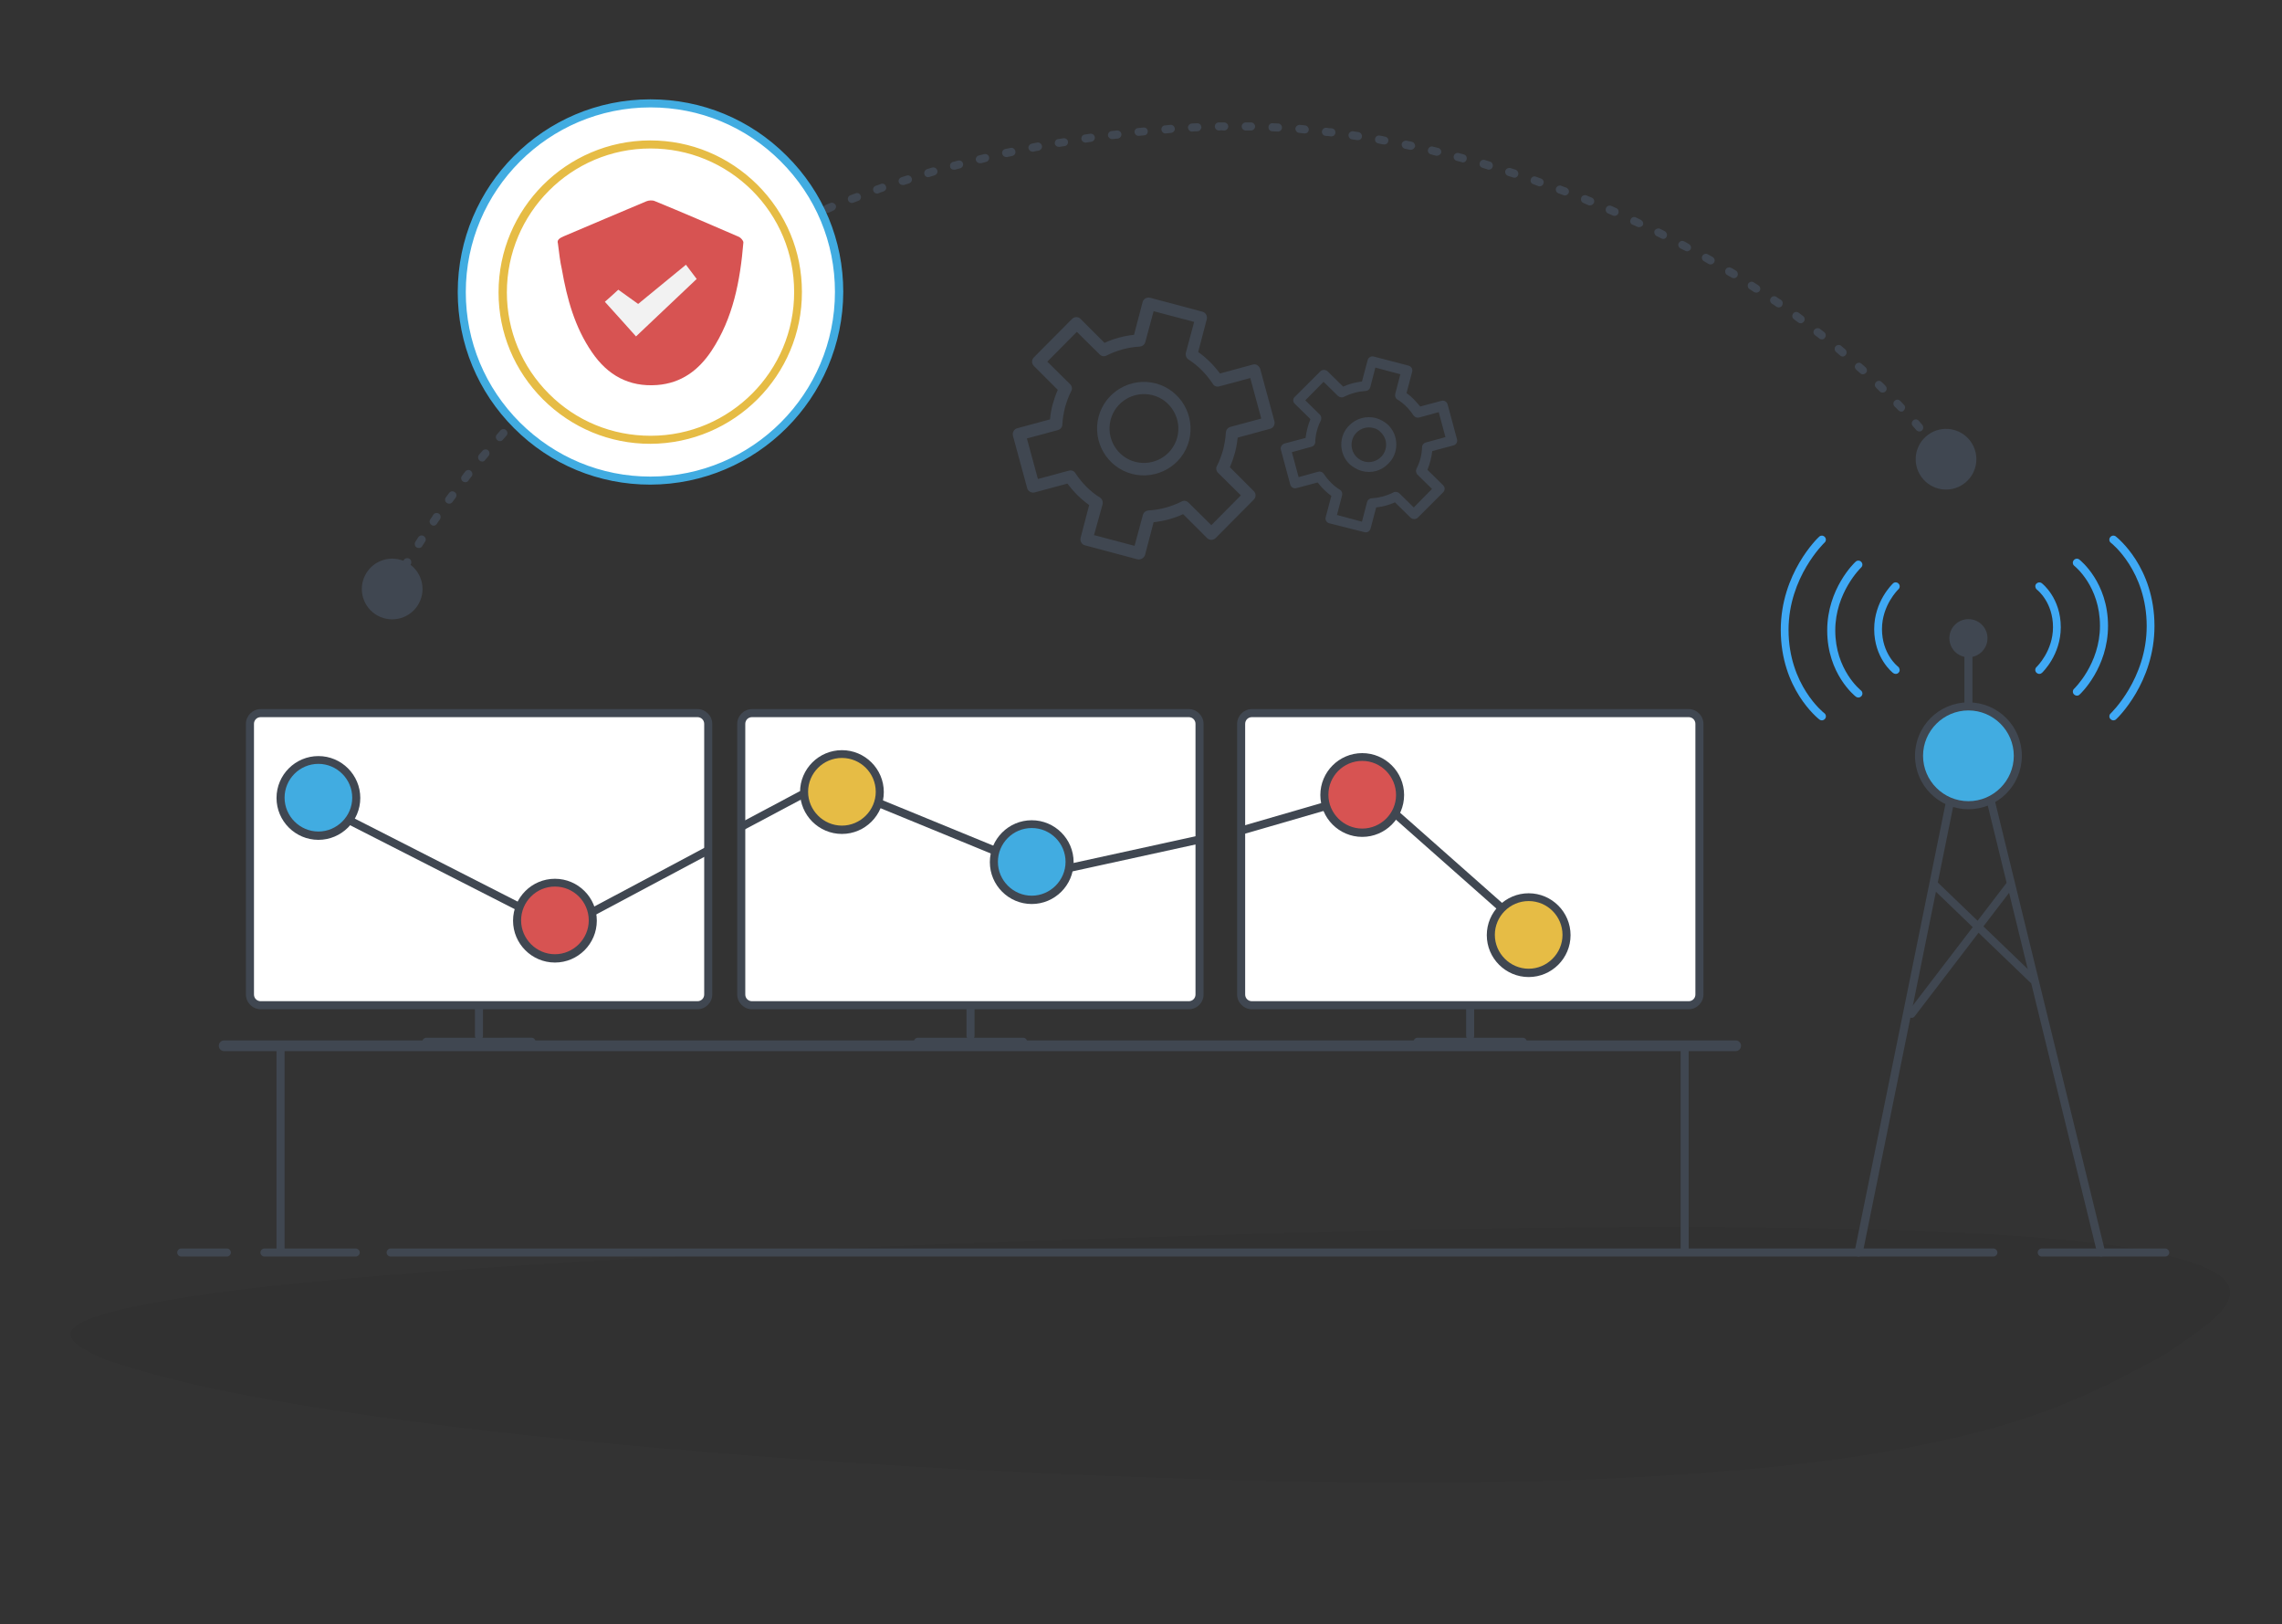 <?xml version="1.0" encoding="utf-8"?>
<!-- Generator: Adobe Illustrator 21.1.0, SVG Export Plug-In . SVG Version: 6.00 Build 0)  -->
<svg version="1.1" id="Layer_1" xmlns="http://www.w3.org/2000/svg" xmlns:xlink="http://www.w3.org/1999/xlink" x="0px" y="0px"
	 width="850px" height="605px" viewBox="0 0 850 605" enable-background="new 0 0 850 605" xml:space="preserve">
<rect x="0" y="0" width="850" height="605" fill="#333333" stroke="none"/>
<g>
	<g>
		<g opacity="5.000000e-02">
			<path d="M806,504.7c-25.8,13.7-48.9,27.4-111.8,37.3c-30,4.8-72.6,8.2-117.5,9.5c-45.4,1.4-93.2,0.7-144.3-1.1
				c-51-1.7-101.8-4.4-150.5-8.1c-48.3-3.7-94.5-8.3-127.6-12.8C85.1,520.3,59,512.9,39,506.3c-14.4-6.7-28.5-13.8,29.7-23
				c55.5-9.2,201.9-18,369.8-22.8c167.3-5.7,312.7-4.8,362,5.7C852.4,476.4,825.6,491.1,806,504.7z"/>
		</g>
		<g>
			<path fill="#404751" d="M742.5,468h-597c-0.8,0-1.5-0.7-1.5-1.5s0.7-1.5,1.5-1.5h597c0.8,0,1.5,0.7,1.5,1.5S743.3,468,742.5,468z
				"/>
		</g>
		<g>
			<path fill="#404751" d="M132.5,468h-34c-0.8,0-1.5-0.7-1.5-1.5s0.7-1.5,1.5-1.5h34c0.8,0,1.5,0.7,1.5,1.5S133.3,468,132.5,468z"
				/>
		</g>
		<g>
			<path fill="#404751" d="M84.5,468h-17c-0.8,0-1.5-0.7-1.5-1.5s0.7-1.5,1.5-1.5h17c0.8,0,1.5,0.7,1.5,1.5S85.3,468,84.5,468z"/>
		</g>
		<g>
			<path fill="#404751" d="M806.5,468h-46c-0.8,0-1.5-0.7-1.5-1.5s0.7-1.5,1.5-1.5h46c0.8,0,1.5,0.7,1.5,1.5S807.3,468,806.5,468z"
				/>
		</g>
	</g>
	<g>
		<path fill="#404751" d="M104.5,467c-0.8,0-1.5-0.7-1.5-1.5v-76c0-0.8,0.7-1.5,1.5-1.5s1.5,0.7,1.5,1.5v76
			C106,466.3,105.3,467,104.5,467z"/>
	</g>
	<g>
		<path fill="#404751" d="M646.5,391.5h-563c-1.1,0-2-0.9-2-2s0.9-2,2-2h563c1.1,0,2,0.9,2,2S647.6,391.5,646.5,391.5z"/>
	</g>
	<g>
		<path fill="#404751" d="M627.5,467c-0.8,0-1.5-0.7-1.5-1.5v-76c0-0.8,0.7-1.5,1.5-1.5s1.5,0.7,1.5,1.5v76
			C629,466.3,628.3,467,627.5,467z"/>
	</g>
	<g>
		<g>
			<path fill="#404751" d="M145.7,221.3c-0.2,0-0.5-0.1-0.7-0.2c-0.7-0.4-1-1.3-0.6-2c0.3-0.6,0.7-1.2,1-1.8c0.4-0.7,1.3-1,2-0.6
				c0.7,0.4,1,1.3,0.6,2c-0.3,0.6-0.6,1.2-1,1.7C146.8,221,146.3,221.3,145.7,221.3z M150.7,212.6c-0.3,0-0.5-0.1-0.8-0.2
				c-0.7-0.4-0.9-1.3-0.5-2.1l1-1.7c0.4-0.7,1.3-0.9,2.1-0.5c0.7,0.4,0.9,1.3,0.5,2.1l-1,1.7C151.7,212.4,151.2,212.6,150.7,212.6z
				 M156,204.1c-0.3,0-0.6-0.1-0.8-0.2c-0.7-0.4-0.9-1.4-0.5-2.1c0.4-0.6,0.7-1.1,1.1-1.7c0.5-0.7,1.4-0.9,2.1-0.4
				c0.7,0.5,0.9,1.4,0.4,2.1c-0.4,0.6-0.7,1.1-1.1,1.7C157,203.9,156.5,204.1,156,204.1z M161.5,195.8c-0.3,0-0.6-0.1-0.8-0.3
				c-0.7-0.5-0.9-1.4-0.4-2.1c0.4-0.6,0.8-1.1,1.1-1.7c0.5-0.7,1.4-0.8,2.1-0.4c0.7,0.5,0.8,1.4,0.4,2.1c-0.4,0.5-0.8,1.1-1.1,1.6
				C162.5,195.5,162,195.8,161.5,195.8z M167.3,187.6c-0.3,0-0.6-0.1-0.9-0.3c-0.7-0.5-0.8-1.4-0.3-2.1c0.4-0.5,0.8-1.1,1.2-1.6
				c0.5-0.7,1.4-0.8,2.1-0.3c0.7,0.5,0.8,1.4,0.3,2.1c-0.4,0.5-0.8,1.1-1.2,1.6C168.2,187.4,167.8,187.6,167.3,187.6z M173.3,179.6
				c-0.3,0-0.7-0.1-0.9-0.3c-0.7-0.5-0.8-1.5-0.3-2.1c0.4-0.5,0.8-1.1,1.2-1.6c0.5-0.6,1.5-0.8,2.1-0.2c0.6,0.5,0.8,1.5,0.2,2.1
				c-0.4,0.5-0.8,1-1.2,1.6C174.2,179.4,173.8,179.6,173.3,179.6z M179.6,171.9c-0.3,0-0.7-0.1-1-0.4c-0.6-0.5-0.7-1.5-0.2-2.1
				c0.4-0.5,0.9-1,1.3-1.5c0.5-0.6,1.5-0.7,2.1-0.2c0.6,0.5,0.7,1.5,0.2,2.1c-0.4,0.5-0.9,1-1.3,1.5
				C180.5,171.7,180.1,171.9,179.6,171.9z M721.4,168.4c-0.4,0-0.9-0.2-1.2-0.6c-0.4-0.5-0.8-1-1.3-1.5c-0.5-0.6-0.4-1.6,0.2-2.1
				c0.6-0.5,1.6-0.4,2.1,0.2c0.4,0.5,0.8,1,1.3,1.6c0.5,0.6,0.4,1.6-0.2,2.1C722,168.3,721.7,168.4,721.4,168.4z M186.2,164.3
				c-0.4,0-0.7-0.1-1-0.4c-0.6-0.6-0.7-1.5-0.1-2.1c0.4-0.5,0.9-1,1.3-1.5c0.6-0.6,1.5-0.7,2.1-0.1c0.6,0.6,0.7,1.5,0.1,2.1
				c-0.4,0.5-0.9,1-1.3,1.5C187,164.2,186.6,164.3,186.2,164.3z M714.9,160.7c-0.4,0-0.8-0.2-1.1-0.5c-0.4-0.5-0.9-1-1.3-1.5
				c-0.6-0.6-0.5-1.6,0.1-2.1c0.6-0.6,1.6-0.5,2.1,0.1c0.4,0.5,0.9,1,1.3,1.5c0.5,0.6,0.5,1.6-0.1,2.1
				C715.7,160.6,715.3,160.7,714.9,160.7z M193,157c-0.4,0-0.7-0.1-1-0.4c-0.6-0.6-0.6-1.5,0-2.1c0.5-0.5,0.9-1,1.4-1.4
				c0.6-0.6,1.5-0.6,2.1,0c0.6,0.6,0.6,1.5,0,2.1c-0.5,0.5-0.9,1-1.4,1.4C193.8,156.8,193.4,157,193,157z M708.2,153.3
				c-0.4,0-0.8-0.2-1.1-0.5c-0.5-0.5-0.9-1-1.4-1.4c-0.6-0.6-0.6-1.5,0-2.1c0.6-0.6,1.5-0.6,2.1,0c0.5,0.5,0.9,1,1.4,1.5
				c0.6,0.6,0.5,1.5-0.1,2.1C708.9,153.2,708.6,153.3,708.2,153.3z M200,149.9c-0.4,0-0.8-0.1-1.1-0.4c-0.6-0.6-0.6-1.5,0-2.1
				c0.5-0.5,1-0.9,1.4-1.4c0.6-0.6,1.5-0.6,2.1,0c0.6,0.6,0.6,1.5,0,2.1c-0.5,0.5-0.9,0.9-1.4,1.4
				C200.7,149.7,200.4,149.9,200,149.9z M701.2,146.2c-0.4,0-0.8-0.1-1-0.4c-0.5-0.5-0.9-0.9-1.4-1.4c-0.6-0.6-0.6-1.5,0-2.1
				c0.6-0.6,1.5-0.6,2.1,0c0.5,0.5,1,0.9,1.4,1.4c0.6,0.6,0.6,1.5,0,2.1C702,146.1,701.6,146.2,701.2,146.2z M207.2,143
				c-0.4,0-0.8-0.2-1.1-0.5c-0.6-0.6-0.5-1.6,0.1-2.1c0.5-0.5,1-0.9,1.5-1.4c0.6-0.6,1.6-0.5,2.1,0.1c0.6,0.6,0.5,1.6-0.1,2.1
				c-0.5,0.4-1,0.9-1.5,1.3C207.9,142.9,207.6,143,207.2,143z M693.9,139.4c-0.4,0-0.7-0.1-1-0.4c-0.5-0.4-1-0.9-1.5-1.3
				c-0.6-0.6-0.7-1.5-0.1-2.1c0.6-0.6,1.5-0.7,2.1-0.1c0.5,0.4,1,0.9,1.5,1.3c0.6,0.6,0.7,1.5,0.1,2.1
				C694.7,139.2,694.3,139.4,693.9,139.4z M214.6,136.4c-0.4,0-0.8-0.2-1.1-0.5c-0.5-0.6-0.5-1.6,0.2-2.1c0.5-0.4,1-0.9,1.5-1.3
				c0.6-0.5,1.6-0.5,2.1,0.2c0.5,0.6,0.5,1.6-0.2,2.1c-0.5,0.4-1,0.9-1.5,1.3C215.3,136.2,215,136.4,214.6,136.4z M686.4,132.8
				c-0.3,0-0.7-0.1-1-0.4c-0.5-0.4-1-0.9-1.5-1.3c-0.6-0.5-0.7-1.5-0.2-2.1c0.5-0.6,1.5-0.7,2.1-0.2c0.5,0.4,1,0.9,1.5,1.3
				c0.6,0.5,0.7,1.5,0.2,2.1C687.2,132.6,686.8,132.8,686.4,132.8z M222.3,130c-0.4,0-0.9-0.2-1.2-0.6c-0.5-0.6-0.4-1.6,0.2-2.1
				c0.5-0.4,1-0.8,1.6-1.3c0.6-0.5,1.6-0.4,2.1,0.2c0.5,0.6,0.4,1.6-0.2,2.1c-0.5,0.4-1,0.8-1.5,1.2
				C222.9,129.8,222.6,130,222.3,130z M678.6,126.4c-0.3,0-0.7-0.1-0.9-0.3c-0.5-0.4-1-0.8-1.6-1.2c-0.7-0.5-0.8-1.5-0.3-2.1
				s1.5-0.8,2.1-0.3c0.5,0.4,1.1,0.8,1.6,1.2c0.6,0.5,0.8,1.5,0.2,2.1C679.5,126.3,679.1,126.4,678.6,126.4z M230.1,123.8
				c-0.5,0-0.9-0.2-1.2-0.6c-0.5-0.7-0.4-1.6,0.3-2.1c0.5-0.4,1.1-0.8,1.6-1.2c0.7-0.5,1.6-0.4,2.1,0.3c0.5,0.7,0.4,1.6-0.3,2.1
				c-0.5,0.4-1.1,0.8-1.6,1.2C230.7,123.7,230.4,123.8,230.1,123.8z M670.7,120.4c-0.3,0-0.6-0.1-0.9-0.3c-0.5-0.4-1.1-0.8-1.6-1.2
				c-0.7-0.5-0.8-1.4-0.3-2.1c0.5-0.7,1.4-0.8,2.1-0.3c0.5,0.4,1.1,0.8,1.6,1.2c0.7,0.5,0.8,1.4,0.3,2.1
				C671.6,120.2,671.1,120.4,670.7,120.4z M238.1,117.8c-0.5,0-0.9-0.2-1.2-0.6c-0.5-0.7-0.3-1.6,0.3-2.1c0.5-0.4,1.1-0.8,1.6-1.2
				c0.7-0.5,1.6-0.3,2.1,0.4c0.5,0.7,0.3,1.6-0.4,2.1c-0.5,0.4-1.1,0.8-1.6,1.2C238.7,117.8,238.4,117.8,238.1,117.8z M662.5,114.5
				c-0.3,0-0.6-0.1-0.9-0.3c-0.5-0.4-1.1-0.8-1.6-1.1c-0.7-0.5-0.9-1.4-0.4-2.1c0.5-0.7,1.4-0.9,2.1-0.4c0.6,0.4,1.1,0.8,1.7,1.1
				c0.7,0.5,0.8,1.4,0.4,2.1C663.5,114.3,663,114.5,662.5,114.5z M246.4,112.1c-0.5,0-1-0.2-1.2-0.7c-0.5-0.7-0.3-1.6,0.4-2.1
				c0.6-0.4,1.1-0.7,1.7-1.1c0.7-0.5,1.6-0.3,2.1,0.4c0.5,0.7,0.3,1.6-0.4,2.1c-0.6,0.4-1.1,0.7-1.7,1.1
				C246.9,112.1,246.6,112.1,246.4,112.1z M654.2,109c-0.3,0-0.6-0.1-0.8-0.2c-0.6-0.4-1.1-0.7-1.7-1.1c-0.7-0.4-0.9-1.4-0.5-2.1
				c0.5-0.7,1.4-0.9,2.1-0.4c0.6,0.4,1.1,0.7,1.7,1.1c0.7,0.5,0.9,1.4,0.4,2.1C655.2,108.7,654.7,109,654.2,109z M254.7,106.7
				c-0.5,0-1-0.2-1.3-0.7c-0.4-0.7-0.2-1.6,0.5-2.1c0.6-0.4,1.1-0.7,1.7-1.1c0.7-0.4,1.6-0.2,2.1,0.5c0.4,0.7,0.2,1.6-0.5,2.1
				c-0.6,0.4-1.1,0.7-1.7,1.1C255.3,106.6,255,106.7,254.7,106.7z M645.8,103.6c-0.3,0-0.5-0.1-0.8-0.2c-0.6-0.3-1.1-0.7-1.7-1
				c-0.7-0.4-0.9-1.4-0.5-2.1c0.4-0.7,1.4-0.9,2.1-0.5c0.6,0.3,1.2,0.7,1.7,1c0.7,0.4,0.9,1.4,0.5,2.1
				C646.8,103.4,646.3,103.6,645.8,103.6z M263.3,101.5c-0.5,0-1-0.3-1.3-0.7c-0.4-0.7-0.2-1.6,0.5-2.1c0.6-0.3,1.2-0.7,1.7-1
				c0.7-0.4,1.6-0.2,2.1,0.5c0.4,0.7,0.2,1.6-0.5,2.1c-0.6,0.3-1.1,0.7-1.7,1C263.8,101.4,263.5,101.5,263.3,101.5z M637.1,98.5
				c-0.3,0-0.5-0.1-0.7-0.2l-1.7-1c-0.7-0.4-1-1.3-0.6-2c0.4-0.7,1.3-1,2-0.6l1.8,1c0.7,0.4,1,1.3,0.6,2
				C638.2,98.2,637.7,98.5,637.1,98.5z M272,96.5c-0.5,0-1-0.3-1.3-0.8c-0.4-0.7-0.1-1.6,0.6-2c0.6-0.3,1.2-0.6,1.8-1
				c0.7-0.4,1.6-0.1,2,0.6c0.4,0.7,0.1,1.6-0.6,2c-0.6,0.3-1.2,0.6-1.7,1C272.5,96.5,272.2,96.5,272,96.5z M628.4,93.6
				c-0.2,0-0.5-0.1-0.7-0.2c-0.6-0.3-1.2-0.6-1.8-0.9c-0.7-0.4-1-1.3-0.6-2c0.4-0.7,1.3-1,2-0.6c0.6,0.3,1.2,0.6,1.8,1
				c0.7,0.4,1,1.3,0.6,2C629.4,93.3,628.9,93.6,628.4,93.6z M280.8,91.9c-0.5,0-1.1-0.3-1.3-0.8c-0.4-0.7-0.1-1.6,0.6-2
				c0.6-0.3,1.2-0.6,1.8-0.9c0.7-0.4,1.6-0.1,2,0.7c0.4,0.7,0.1,1.6-0.7,2c-0.6,0.3-1.2,0.6-1.8,0.9C281.3,91.8,281,91.9,280.8,91.9
				z M619.5,89c-0.2,0-0.5-0.1-0.7-0.2l-1.8-0.9c-0.7-0.4-1-1.3-0.7-2c0.4-0.7,1.3-1,2-0.7l1.8,0.9c0.7,0.4,1,1.3,0.7,2
				C620.6,88.7,620,89,619.5,89z M289.8,87.4c-0.6,0-1.1-0.3-1.4-0.9c-0.4-0.7,0-1.6,0.7-2c0.6-0.3,1.2-0.6,1.8-0.9
				c0.7-0.4,1.6,0,2,0.7c0.4,0.7,0,1.6-0.7,2c-0.6,0.3-1.2,0.6-1.8,0.9C290.2,87.4,290,87.4,289.8,87.4z M610.5,84.6
				c-0.2,0-0.4,0-0.6-0.1c-0.6-0.3-1.2-0.6-1.8-0.8c-0.8-0.3-1.1-1.2-0.7-2c0.3-0.8,1.2-1.1,2-0.7c0.6,0.3,1.2,0.6,1.8,0.9
				c0.7,0.4,1.1,1.2,0.7,2C611.6,84.3,611.1,84.6,610.5,84.6z M298.8,83.2c-0.6,0-1.1-0.3-1.4-0.9c-0.3-0.8,0-1.6,0.8-2
				c0.6-0.3,1.2-0.5,1.8-0.8c0.8-0.3,1.6,0,2,0.8c0.3,0.8,0,1.6-0.8,2c-0.6,0.3-1.2,0.5-1.8,0.8C299.2,83.2,299,83.2,298.8,83.2z
				 M601.4,80.4c-0.2,0-0.4,0-0.6-0.1c-0.6-0.3-1.2-0.5-1.8-0.8c-0.8-0.3-1.1-1.2-0.8-2c0.3-0.8,1.2-1.1,2-0.8
				c0.6,0.3,1.2,0.5,1.8,0.8c0.8,0.3,1.1,1.2,0.8,2C602.5,80.1,602,80.4,601.4,80.4z M308,79.3c-0.6,0-1.1-0.3-1.4-0.9
				c-0.3-0.8,0-1.6,0.8-2c0.6-0.3,1.2-0.5,1.9-0.8c0.8-0.3,1.6,0.1,2,0.8c0.3,0.8-0.1,1.6-0.8,2c-0.6,0.3-1.2,0.5-1.8,0.8
				C308.4,79.2,308.2,79.3,308,79.3z M592.2,76.5c-0.2,0-0.4,0-0.6-0.1c-0.6-0.3-1.2-0.5-1.8-0.8c-0.8-0.3-1.1-1.2-0.8-2
				c0.3-0.8,1.2-1.1,2-0.8c0.6,0.3,1.2,0.5,1.9,0.8c0.8,0.3,1.1,1.2,0.8,2C593.3,76.2,592.8,76.5,592.2,76.5z M317.3,75.6
				c-0.6,0-1.2-0.4-1.4-1c-0.3-0.8,0.1-1.6,0.9-1.9l1.9-0.7c0.8-0.3,1.6,0.1,1.9,0.9c0.3,0.8-0.1,1.6-0.9,1.9l-1.9,0.7
				C317.7,75.5,317.5,75.6,317.3,75.6z M582.9,72.8c-0.2,0-0.4,0-0.5-0.1l-1.9-0.7c-0.8-0.3-1.2-1.2-0.9-1.9
				c0.3-0.8,1.2-1.2,1.9-0.9l1.9,0.7c0.8,0.3,1.2,1.2,0.9,1.9C584.1,72.4,583.5,72.8,582.9,72.8z M326.7,72.1c-0.6,0-1.2-0.4-1.4-1
				c-0.3-0.8,0.1-1.6,0.9-1.9c0.6-0.2,1.3-0.4,1.9-0.7c0.8-0.3,1.6,0.1,1.9,0.9c0.3,0.8-0.1,1.6-0.9,1.9c-0.6,0.2-1.3,0.4-1.9,0.7
				C327,72.1,326.9,72.1,326.7,72.1z M573.5,69.4c-0.2,0-0.3,0-0.5-0.1l-1.9-0.7c-0.8-0.3-1.2-1.1-0.9-1.9c0.3-0.8,1.1-1.2,1.9-0.9
				l1.9,0.7c0.8,0.3,1.2,1.1,0.9,1.9C574.7,69,574.1,69.4,573.5,69.4z M336.2,68.9c-0.6,0-1.2-0.4-1.4-1c-0.3-0.8,0.2-1.6,1-1.9
				l1.9-0.6c0.8-0.3,1.6,0.2,1.9,1c0.3,0.8-0.2,1.6-1,1.9l-1.9,0.6C336.5,68.9,336.3,68.9,336.2,68.9z M564.1,66.2
				c-0.2,0-0.3,0-0.5-0.1l-1.9-0.6c-0.8-0.3-1.2-1.1-1-1.9c0.3-0.8,1.1-1.2,1.9-1l1.9,0.6c0.8,0.3,1.2,1.1,1,1.9
				C565.3,65.8,564.7,66.2,564.1,66.2z M345.7,66c-0.6,0-1.2-0.4-1.4-1.1c-0.2-0.8,0.2-1.6,1-1.9c0.6-0.2,1.3-0.4,1.9-0.6
				c0.8-0.2,1.6,0.2,1.9,1s-0.2,1.6-1,1.9c-0.6,0.2-1.3,0.4-1.9,0.6C346,65.9,345.9,66,345.7,66z M355.3,63.2
				c-0.7,0-1.3-0.4-1.4-1.1c-0.2-0.8,0.3-1.6,1.1-1.8l1.9-0.5c0.8-0.2,1.6,0.3,1.8,1.1c0.2,0.8-0.3,1.6-1.1,1.8l-1.9,0.5
				C355.6,63.2,355.5,63.2,355.3,63.2z M554.5,63.2c-0.1,0-0.3,0-0.4-0.1c-0.6-0.2-1.3-0.4-1.9-0.6c-0.8-0.2-1.3-1.1-1-1.9
				c0.2-0.8,1.1-1.3,1.9-1c0.6,0.2,1.3,0.4,1.9,0.6c0.8,0.2,1.2,1.1,1,1.9C555.8,62.8,555.2,63.2,554.5,63.2z M365,60.8
				c-0.7,0-1.3-0.5-1.5-1.1c-0.2-0.8,0.3-1.6,1.1-1.8l2-0.5c0.8-0.2,1.6,0.3,1.8,1.1c0.2,0.8-0.3,1.6-1.1,1.8l-1.9,0.5
				C365.3,60.7,365.1,60.8,365,60.8z M544.9,60.5c-0.1,0-0.3,0-0.4-0.1c-0.6-0.2-1.3-0.3-1.9-0.5c-0.8-0.2-1.3-1-1.1-1.8
				c0.2-0.8,1-1.3,1.8-1.1c0.6,0.2,1.3,0.3,1.9,0.5c0.8,0.2,1.3,1,1.1,1.8C546.2,60,545.6,60.5,544.9,60.5z M374.8,58.5
				c-0.7,0-1.3-0.5-1.5-1.2c-0.2-0.8,0.3-1.6,1.1-1.8c0.7-0.1,1.3-0.3,2-0.4c0.8-0.2,1.6,0.3,1.8,1.2c0.2,0.8-0.3,1.6-1.2,1.8
				c-0.7,0.1-1.3,0.3-1.9,0.4C375,58.5,374.9,58.5,374.8,58.5z M535.3,58c-0.1,0-0.2,0-0.4,0l-1.9-0.5c-0.8-0.2-1.3-1-1.1-1.8
				c0.2-0.8,1-1.3,1.8-1.1c0.7,0.2,1.3,0.3,2,0.5c0.8,0.2,1.3,1,1.1,1.8C536.6,57.5,535.9,58,535.3,58z M384.6,56.5
				c-0.7,0-1.3-0.5-1.5-1.2c-0.2-0.8,0.4-1.6,1.2-1.8c0.7-0.1,1.3-0.3,2-0.4c0.8-0.2,1.6,0.4,1.8,1.2c0.2,0.8-0.4,1.6-1.2,1.8
				c-0.7,0.1-1.3,0.2-2,0.4C384.7,56.5,384.6,56.5,384.6,56.5z M525.5,55.8c-0.1,0-0.2,0-0.3,0c-0.6-0.1-1.3-0.3-1.9-0.4
				c-0.8-0.2-1.3-1-1.2-1.8c0.2-0.8,1-1.3,1.8-1.2c0.7,0.1,1.3,0.3,2,0.4c0.8,0.2,1.3,1,1.2,1.8C526.8,55.3,526.2,55.8,525.5,55.8z
				 M394.4,54.7c-0.7,0-1.4-0.5-1.5-1.2c-0.1-0.8,0.4-1.6,1.2-1.7c0.7-0.1,1.3-0.2,2-0.3c0.8-0.1,1.6,0.4,1.7,1.2
				c0.1,0.8-0.4,1.6-1.2,1.7c-0.7,0.1-1.3,0.2-2,0.3C394.6,54.7,394.5,54.7,394.4,54.7z M515.7,53.8c-0.1,0-0.2,0-0.3,0
				c-0.7-0.1-1.3-0.2-2-0.4c-0.8-0.1-1.4-0.9-1.2-1.7c0.1-0.8,0.9-1.4,1.7-1.2c0.7,0.1,1.3,0.2,2,0.4c0.8,0.1,1.4,0.9,1.2,1.7
				C517,53.3,516.4,53.8,515.7,53.8z M404.3,53.1c-0.7,0-1.4-0.5-1.5-1.3c-0.1-0.8,0.4-1.6,1.3-1.7l2-0.3c0.8-0.1,1.6,0.5,1.7,1.3
				c0.1,0.8-0.5,1.6-1.3,1.7l-2,0.3C404.4,53.1,404.3,53.1,404.3,53.1z M505.8,52.2c-0.1,0-0.2,0-0.2,0c-0.7-0.1-1.3-0.2-2-0.3
				c-0.8-0.1-1.4-0.9-1.3-1.7c0.1-0.8,0.9-1.4,1.7-1.3c0.7,0.1,1.3,0.2,2,0.3c0.8,0.1,1.4,0.9,1.3,1.7
				C507.2,51.7,506.6,52.2,505.8,52.2z M414.2,51.8c-0.7,0-1.4-0.6-1.5-1.3c-0.1-0.8,0.5-1.6,1.3-1.7l2-0.2c0.8-0.1,1.6,0.5,1.7,1.3
				c0.1,0.8-0.5,1.6-1.3,1.7l-2,0.2C414.3,51.8,414.2,51.8,414.2,51.8z M495.9,50.8c-0.1,0-0.1,0-0.2,0c-0.7-0.1-1.3-0.2-2-0.2
				c-0.8-0.1-1.4-0.8-1.3-1.7c0.1-0.8,0.9-1.4,1.7-1.3c0.7,0.1,1.3,0.2,2,0.2c0.8,0.1,1.4,0.8,1.3,1.7
				C497.3,50.3,496.7,50.8,495.9,50.8z M424.1,50.6c-0.8,0-1.4-0.6-1.5-1.3c-0.1-0.8,0.5-1.6,1.3-1.6l2-0.2c0.8-0.1,1.6,0.5,1.6,1.3
				c0.1,0.8-0.5,1.6-1.3,1.6l-2,0.2C424.2,50.6,424.2,50.6,424.1,50.6z M486,49.7c0,0-0.1,0-0.1,0c-0.7-0.1-1.3-0.1-2-0.2
				c-0.8-0.1-1.4-0.8-1.4-1.6c0.1-0.8,0.8-1.4,1.6-1.4c0.7,0.1,1.3,0.1,2,0.2c0.8,0.1,1.4,0.8,1.4,1.6
				C487.4,49.2,486.8,49.7,486,49.7z M434.1,49.7c-0.8,0-1.4-0.6-1.5-1.4c-0.1-0.8,0.5-1.6,1.4-1.6l2-0.2c0.8-0.1,1.5,0.6,1.6,1.4
				c0.1,0.8-0.6,1.5-1.4,1.6l-2,0.2C434.1,49.7,434.1,49.7,434.1,49.7z M476,49C476,49,476,49,476,49c-0.8,0-1.4-0.1-2.1-0.1
				c-0.8,0-1.5-0.7-1.4-1.6c0-0.8,0.7-1.5,1.6-1.4c0.7,0,1.3,0.1,2,0.1c0.8,0,1.5,0.8,1.4,1.6C477.5,48.4,476.8,49,476,49z M444,49
				c-0.8,0-1.4-0.6-1.5-1.4c-0.1-0.8,0.6-1.5,1.4-1.6c0.7,0,1.3-0.1,2-0.1c0.9,0,1.5,0.6,1.6,1.4c0,0.8-0.6,1.5-1.4,1.6
				C445.4,48.9,444.8,48.9,444,49C444.1,49,444.1,49,444,49z M466,48.6C466,48.6,466,48.6,466,48.6c-0.7,0-1.4,0-2,0
				c-0.8,0-1.5-0.7-1.5-1.5c0-0.8,0.7-1.5,1.5-1.5c0,0,0,0,0,0c0.7,0,1.3,0,2,0c0.8,0,1.5,0.7,1.5,1.5
				C467.5,47.9,466.8,48.6,466,48.6z M454,48.6c-0.8,0-1.5-0.7-1.5-1.5c0-0.8,0.6-1.5,1.5-1.5c0.7,0,1.3,0,2,0c0,0,0,0,0,0
				c0.8,0,1.5,0.7,1.5,1.5c0,0.8-0.7,1.5-1.5,1.5C455.4,48.5,454.7,48.5,454,48.6C454,48.6,454,48.6,454,48.6z"/>
		</g>
		<g>
			<g>
				
					<ellipse transform="matrix(0.47 -0.883 0.883 0.47 -116.183 245.218)" fill="#404751" cx="146" cy="219.3" rx="11.3" ry="11.3"/>
			</g>
		</g>
		<g>
			<g>
				
					<ellipse transform="matrix(0.809 -0.588 0.588 0.809 37.631 458.614)" fill="#404751" cx="724.9" cy="171.4" rx="11.3" ry="11.3"/>
			</g>
		</g>
	</g>
	<g>
		<g>
			
				<ellipse transform="matrix(1 -1.264730e-03 1.264730e-03 1 -0.137 0.306)" fill="#FFFFFF" cx="242.3" cy="108.8" rx="70.3" ry="70.3"/>
			<path fill="#41ACE1" d="M242.2,180.5c-19.1,0-37.1-7.4-50.7-21C178,146,170.5,128,170.5,108.8c0-39.6,32.1-71.8,71.7-71.8
				c0,0,0.1,0,0.1,0c19.1,0,37.1,7.4,50.7,21c13.6,13.5,21.1,31.5,21.1,50.7C314,148.2,281.9,180.4,242.2,180.5
				C242.3,180.5,242.3,180.5,242.2,180.5z M242.3,40C242.2,40,242.2,40,242.3,40c-38,0-68.8,30.9-68.8,68.8
				c0,18.4,7.2,35.6,20.2,48.6c13,12.9,30.2,20.1,48.5,20.1c0,0,0.1,0,0.1,0c37.9,0,68.7-30.9,68.7-68.8c0-18.4-7.2-35.6-20.2-48.6
				C277.8,47.1,260.6,40,242.3,40z"/>
		</g>
		<g>
			<path fill="#E6BC45" d="M242.2,165.3c-15.1,0-29.2-5.9-39.9-16.5c-10.7-10.7-16.6-24.8-16.6-39.9c0-31.2,25.3-56.5,56.4-56.6
				c0,0,0,0,0.1,0c15.1,0,29.2,5.9,39.9,16.5c10.7,10.7,16.6,24.8,16.6,39.9C298.8,139.8,273.5,165.2,242.2,165.3
				C242.3,165.3,242.3,165.3,242.2,165.3z M242.3,55.3C242.2,55.3,242.2,55.3,242.3,55.3c-29.6,0-53.5,24.1-53.5,53.6
				c0,14.3,5.6,27.7,15.7,37.8c10.1,10.1,23.5,15.6,37.8,15.6c0,0,0,0,0.1,0c29.5,0,53.5-24.1,53.4-53.6c0-14.3-5.6-27.7-15.7-37.8
				C269.9,60.8,256.5,55.3,242.3,55.3z"/>
		</g>
		<path fill="#D75352" d="M207.8,90.6c-0.4-1.1,0.5-1.9,2.2-2.6c10.2-4.3,20.4-8.7,30.7-13c0.9-0.4,2.3-0.5,3.2-0.1
			c10.5,4.3,20.9,8.8,31.3,13.3c0.7,0.3,1.7,1.4,1.7,2.1c-1.2,14.3-3.8,28.2-11.9,40.4c-4.8,7.2-11.2,12-20.2,12.7
			c-10.6,0.8-18.5-3.7-24.3-12.2c-6.4-9.3-9.3-19.9-11.2-30.8C208.6,97.4,208.3,94.4,207.8,90.6z"/>
		<path fill="#F2F2F2" d="M236.9,125.3c-3.5-3.9-7.5-8.4-11.6-12.9c1.7-1.5,3.3-2.9,5-4.5c2.4,1.7,4.9,3.5,7.4,5.3
			c5.9-4.8,11.8-9.7,17.8-14.6c1.4,1.8,2.6,3.4,4,5.3C252,111,244.5,118.1,236.9,125.3z"/>
	</g>
	<g>
		<g>
			<g>
				<path fill="#3FA9F5" d="M706.1,251c-0.3,0-0.6-0.1-0.9-0.3c-0.3-0.2-7.1-5.6-7.1-16.4c0-10.3,6.7-16.7,7-17
					c0.6-0.6,1.6-0.5,2.1,0.1c0.6,0.6,0.5,1.6-0.1,2.1c-0.1,0.1-6.1,5.9-6.1,14.8c0,9.2,5.7,13.8,6,14c0.6,0.5,0.8,1.5,0.3,2.1
					C707,250.8,706.6,251,706.1,251z"/>
			</g>
			<g>
				<path fill="#3FA9F5" d="M692.2,259.8c-0.3,0-0.6-0.1-0.9-0.3c-0.4-0.3-10.7-8.5-10.7-24.7c0-15.5,10.1-25.2,10.6-25.6
					c0.6-0.6,1.6-0.5,2.1,0.1c0.6,0.6,0.5,1.6-0.1,2.1c-0.1,0.1-9.6,9.3-9.6,23.4c0,14.7,9.4,22.2,9.5,22.3c0.7,0.5,0.8,1.5,0.3,2.1
					C693.1,259.6,692.6,259.8,692.2,259.8z"/>
			</g>
			<g>
				<path fill="#3FA9F5" d="M678.6,268.3c-0.3,0-0.6-0.1-0.9-0.3c-0.6-0.5-14.4-11.4-14.4-33.4c0-21,13.7-34.2,14.3-34.7
					c0.6-0.6,1.6-0.5,2.1,0.1c0.6,0.6,0.5,1.6-0.1,2.1c-0.1,0.1-13.4,12.8-13.4,32.5c0,20.5,13.1,30.9,13.3,31
					c0.7,0.5,0.8,1.5,0.3,2.1C679.5,268.1,679,268.3,678.6,268.3z"/>
			</g>
		</g>
		<g>
			<g>
				<path fill="#3FA9F5" d="M759.6,251c-0.4,0-0.8-0.2-1.1-0.5c-0.6-0.6-0.5-1.6,0.1-2.1l0,0c0.1-0.1,6.1-5.9,6.1-14.8
					c0-9.2-5.7-13.8-6-14c-0.6-0.5-0.8-1.5-0.3-2.1c0.5-0.6,1.4-0.8,2.1-0.3c0.3,0.2,7.1,5.6,7.1,16.4c0,10.3-6.7,16.7-7,17
					C760.4,250.8,760,251,759.6,251z"/>
			</g>
			<g>
				<path fill="#3FA9F5" d="M773.6,259.1c-0.4,0-0.8-0.2-1.1-0.5c-0.6-0.6-0.5-1.6,0.1-2.1l0,0c0.1-0.1,9.6-9.3,9.6-23.4
					c0-14.8-9.4-22.2-9.5-22.3c-0.7-0.5-0.8-1.5-0.3-2.1c0.5-0.7,1.5-0.8,2.1-0.3c0.4,0.3,10.7,8.5,10.7,24.7
					c0,15.5-10.1,25.2-10.6,25.6C774.3,259,774,259.1,773.6,259.1z"/>
			</g>
			<g>
				<path fill="#3FA9F5" d="M787.2,268.3c-0.4,0-0.8-0.2-1.1-0.5c-0.6-0.6-0.5-1.6,0.1-2.1c0.1-0.1,13.4-12.8,13.4-32.5
					c0-20.5-13.1-30.9-13.3-31c-0.7-0.5-0.8-1.5-0.3-2.1c0.5-0.7,1.5-0.8,2.1-0.3c0.6,0.5,14.4,11.4,14.4,33.4
					c0,21-13.7,34.2-14.3,34.7C787.9,268.2,787.5,268.3,787.2,268.3z"/>
			</g>
		</g>
		<g>
			<path fill="#404751" d="M782.7,468c-0.7,0-1.3-0.5-1.5-1.1l-47.8-195.5l-39.6,195.4c-0.2,0.8-1,1.3-1.8,1.2
				c-0.8-0.2-1.3-1-1.2-1.8l41-202c0.1-0.7,0.7-1.2,1.4-1.2c0,0,0,0,0,0c0.7,0,1.3,0.5,1.5,1.1l49.4,202c0.2,0.8-0.3,1.6-1.1,1.8
				C782.9,468,782.8,468,782.7,468z"/>
		</g>
		<g>
			<path fill="#404751" d="M733.2,290.1c-0.8,0-1.5-0.7-1.5-1.5v-48c0-0.8,0.7-1.5,1.5-1.5s1.5,0.7,1.5,1.5v48
				C734.7,289.4,734,290.1,733.2,290.1z"/>
		</g>
		<g>
			<circle fill="#404751" cx="733.2" cy="237.7" r="7.1"/>
		</g>
		<g>
			<circle fill="#41ACE1" cx="733.2" cy="281.5" r="18.4"/>
			<path fill="#404751" d="M733.2,301.4c-11,0-19.9-8.9-19.9-19.9c0-11,8.9-19.9,19.9-19.9s19.9,8.9,19.9,19.9
				C753.1,292.5,744.2,301.4,733.2,301.4z M733.2,264.6c-9.3,0-16.9,7.6-16.9,16.9c0,9.3,7.6,16.9,16.9,16.9s16.9-7.6,16.9-16.9
				C750.1,272.2,742.5,264.6,733.2,264.6z"/>
		</g>
		<g>
			<path fill="#404751" d="M757.2,366.3c-0.4,0-0.7-0.1-1-0.4l-36.7-35.3c-0.6-0.6-0.6-1.5,0-2.1c0.6-0.6,1.5-0.6,2.1,0l36.7,35.3
				c0.6,0.6,0.6,1.5,0,2.1C758,366.2,757.6,366.3,757.2,366.3z"/>
		</g>
		<g>
			<path fill="#404751" d="M712,379.1c-0.3,0-0.6-0.1-0.9-0.3c-0.7-0.5-0.8-1.4-0.3-2.1l36.7-48c0.5-0.7,1.4-0.8,2.1-0.3
				c0.7,0.5,0.8,1.4,0.3,2.1l-36.7,48C712.9,378.9,712.5,379.1,712,379.1z"/>
		</g>
	</g>
	<g>
		<g>
			<g>
				<path fill="#404751" d="M178.4,387.3c-0.8,0-1.5-0.7-1.5-1.5v-17.4c0-0.8,0.7-1.5,1.5-1.5s1.5,0.7,1.5,1.5v17.4
					C179.9,386.7,179.2,387.3,178.4,387.3z"/>
			</g>
			<g>
				<path fill="#404751" d="M198,389.5h-39.2c-0.8,0-1.5-0.7-1.5-1.5s0.7-1.5,1.5-1.5H198c0.8,0,1.5,0.7,1.5,1.5
					S198.8,389.5,198,389.5z"/>
			</g>
			<g>
				<path fill="#FFFFFF" d="M259.8,374.4H97.1c-2.2,0-4-1.8-4-4V269.6c0-2.2,1.8-4,4-4h162.7c2.2,0,4,1.8,4,4v100.8
					C263.8,372.6,262,374.4,259.8,374.4z"/>
				<path fill="#404751" d="M259.8,375.9H97.1c-3,0-5.5-2.5-5.5-5.5V269.6c0-3,2.5-5.5,5.5-5.5h162.7c3,0,5.5,2.5,5.5,5.5v100.8
					C265.3,373.4,262.8,375.9,259.8,375.9z M97.1,267.1c-1.4,0-2.5,1.1-2.5,2.5v100.8c0,1.4,1.1,2.5,2.5,2.5h162.7
					c1.4,0,2.5-1.1,2.5-2.5V269.6c0-1.4-1.1-2.5-2.5-2.5H97.1z"/>
			</g>
		</g>
		<g>
			<circle fill="#41ACE1" cx="118.6" cy="297.1" r="14.1"/>
			<path fill="#404751" d="M118.6,312.8c-8.6,0-15.6-7-15.6-15.6c0-8.6,7-15.6,15.6-15.6c8.6,0,15.6,7,15.6,15.6
				C134.2,305.8,127.2,312.8,118.6,312.8z M118.6,284.5c-7,0-12.6,5.7-12.6,12.6s5.7,12.6,12.6,12.6s12.6-5.7,12.6-12.6
				S125.5,284.5,118.6,284.5z"/>
		</g>
		<g>
			<circle fill="#D75352" cx="206.7" cy="342.8" r="14.1"/>
			<path fill="#404751" d="M206.7,358.5c-8.6,0-15.6-7-15.6-15.6s7-15.6,15.6-15.6c8.6,0,15.6,7,15.6,15.6S215.3,358.5,206.7,358.5z
				 M206.7,330.2c-7,0-12.6,5.7-12.6,12.6s5.7,12.6,12.6,12.6s12.6-5.7,12.6-12.6S213.7,330.2,206.7,330.2z"/>
		</g>
		<g>
			<path fill="#404751" d="M192.6,338.9c-0.2,0-0.5-0.1-0.7-0.2l-62-31.6c-0.7-0.4-1-1.3-0.7-2c0.4-0.7,1.3-1,2-0.7l62,31.6
				c0.7,0.4,1,1.3,0.7,2C193.6,338.6,193.1,338.9,192.6,338.9z"/>
		</g>
		<g>
			<path fill="#404751" d="M220.8,341.1c-0.5,0-1.1-0.3-1.3-0.8c-0.4-0.7-0.1-1.6,0.6-2l42.6-22.7c0.7-0.4,1.6-0.1,2,0.6
				c0.4,0.7,0.1,1.6-0.6,2l-42.6,22.7C221.3,341,221.1,341.1,220.8,341.1z"/>
		</g>
	</g>
	<g>
		<g>
			<g>
				<path fill="#404751" d="M361.5,387.3c-0.8,0-1.5-0.7-1.5-1.5v-17.4c0-0.8,0.7-1.5,1.5-1.5s1.5,0.7,1.5,1.5v17.4
					C363,386.7,362.3,387.3,361.5,387.3z"/>
			</g>
			<g>
				<path fill="#404751" d="M381.1,389.5h-39.2c-0.8,0-1.5-0.7-1.5-1.5s0.7-1.5,1.5-1.5h39.2c0.8,0,1.5,0.7,1.5,1.5
					S381.9,389.5,381.1,389.5z"/>
			</g>
			<g>
				<path fill="#FFFFFF" d="M442.8,374.4H280.1c-2.2,0-4-1.8-4-4V269.6c0-2.2,1.8-4,4-4h162.7c2.2,0,4,1.8,4,4v100.8
					C446.8,372.6,445,374.4,442.8,374.4z"/>
				<path fill="#404751" d="M442.8,375.9H280.1c-3,0-5.5-2.5-5.5-5.5V269.6c0-3,2.5-5.5,5.5-5.5h162.7c3,0,5.5,2.5,5.5,5.5v100.8
					C448.3,373.4,445.9,375.9,442.8,375.9z M280.1,267.1c-1.4,0-2.5,1.1-2.5,2.5v100.8c0,1.4,1.1,2.5,2.5,2.5h162.7
					c1.4,0,2.5-1.1,2.5-2.5V269.6c0-1.4-1.1-2.5-2.5-2.5H280.1z"/>
			</g>
		</g>
		<g>
			<circle fill="#41ACE1" cx="384.3" cy="321.1" r="14.1"/>
			<path fill="#404751" d="M384.3,336.7c-8.6,0-15.6-7-15.6-15.6s7-15.6,15.6-15.6c8.6,0,15.6,7,15.6,15.6S392.9,336.7,384.3,336.7z
				 M384.3,308.4c-7,0-12.6,5.7-12.6,12.6s5.7,12.6,12.6,12.6s12.6-5.7,12.6-12.6S391.3,308.4,384.3,308.4z"/>
		</g>
		<g>
			<circle fill="#E6BC45" cx="313.6" cy="295" r="14.1"/>
			<path fill="#404751" d="M313.6,310.6c-8.6,0-15.6-7-15.6-15.6s7-15.6,15.6-15.6c8.6,0,15.6,7,15.6,15.6S322.2,310.6,313.6,310.6z
				 M313.6,282.3c-7,0-12.6,5.7-12.6,12.6s5.7,12.6,12.6,12.6s12.6-5.7,12.6-12.6S320.6,282.3,313.6,282.3z"/>
		</g>
		<g>
			<path fill="#404751" d="M276.6,309.2c-0.5,0-1.1-0.3-1.3-0.8c-0.4-0.7-0.1-1.6,0.6-2l21.8-11.6c0.7-0.4,1.6-0.1,2,0.6
				c0.4,0.7,0.1,1.6-0.6,2L277.3,309C277.1,309.1,276.8,309.2,276.6,309.2z"/>
		</g>
		<g>
			<path fill="#404751" d="M370.2,318.2c-0.2,0-0.4,0-0.6-0.1l-42.4-17.4c-0.8-0.3-1.1-1.2-0.8-2c0.3-0.8,1.2-1.1,2-0.8l42.4,17.4
				c0.8,0.3,1.1,1.2,0.8,2C371.3,317.9,370.8,318.2,370.2,318.2z"/>
		</g>
		<g>
			<path fill="#404751" d="M398.5,324.8c-0.7,0-1.3-0.5-1.5-1.2c-0.2-0.8,0.3-1.6,1.1-1.8l48-10.5c0.8-0.2,1.6,0.3,1.8,1.1
				s-0.3,1.6-1.1,1.8l-48,10.5C398.7,324.7,398.6,324.8,398.5,324.8z"/>
		</g>
	</g>
	<g>
		<g>
			<g>
				<path fill="#404751" d="M547.6,387.3c-0.8,0-1.5-0.7-1.5-1.5v-17.4c0-0.8,0.7-1.5,1.5-1.5s1.5,0.7,1.5,1.5v17.4
					C549.1,386.7,548.5,387.3,547.6,387.3z"/>
			</g>
			<g>
				<path fill="#404751" d="M567.2,389.5h-39.2c-0.8,0-1.5-0.7-1.5-1.5s0.7-1.5,1.5-1.5h39.2c0.8,0,1.5,0.7,1.5,1.5
					S568.1,389.5,567.2,389.5z"/>
			</g>
			<g>
				<path fill="#FFFFFF" d="M629,374.4H466.3c-2.2,0-4-1.8-4-4V269.6c0-2.2,1.8-4,4-4H629c2.2,0,4,1.8,4,4v100.8
					C633,372.6,631.2,374.4,629,374.4z"/>
				<path fill="#404751" d="M629,375.9H466.3c-3,0-5.5-2.5-5.5-5.5V269.6c0-3,2.5-5.5,5.5-5.5H629c3,0,5.5,2.5,5.5,5.5v100.8
					C634.5,373.4,632,375.9,629,375.9z M466.3,267.1c-1.4,0-2.5,1.1-2.5,2.5v100.8c0,1.4,1.1,2.5,2.5,2.5H629c1.4,0,2.5-1.1,2.5-2.5
					V269.6c0-1.4-1.1-2.5-2.5-2.5H466.3z"/>
			</g>
		</g>
		<g>
			<circle fill="#D75352" cx="507.4" cy="296.1" r="14.1"/>
			<path fill="#404751" d="M507.4,311.7c-8.6,0-15.6-7-15.6-15.6s7-15.6,15.6-15.6c8.6,0,15.6,7,15.6,15.6S516,311.7,507.4,311.7z
				 M507.4,283.4c-7,0-12.6,5.7-12.6,12.6s5.7,12.6,12.6,12.6S520,303,520,296.1S514.4,283.4,507.4,283.4z"/>
		</g>
		<g>
			<circle fill="#E6BC45" cx="569.4" cy="348.3" r="14.1"/>
			<path fill="#404751" d="M569.4,363.9c-8.6,0-15.6-7-15.6-15.6s7-15.6,15.6-15.6c8.6,0,15.6,7,15.6,15.6S578,363.9,569.4,363.9z
				 M569.4,335.6c-7,0-12.6,5.7-12.6,12.6s5.7,12.6,12.6,12.6s12.6-5.7,12.6-12.6S576.4,335.6,569.4,335.6z"/>
		</g>
		<g>
			<path fill="#404751" d="M462.6,310.8c-0.7,0-1.3-0.4-1.4-1.1c-0.2-0.8,0.2-1.6,1-1.9l30.7-8.9c0.8-0.2,1.6,0.2,1.9,1
				c0.2,0.8-0.2,1.6-1,1.9l-30.7,8.9C462.9,310.8,462.7,310.8,462.6,310.8z"/>
		</g>
		<g>
			<path fill="#404751" d="M558.5,338.9c-0.4,0-0.7-0.1-1-0.4l-38.1-33.7c-0.6-0.5-0.7-1.5-0.1-2.1c0.5-0.6,1.5-0.7,2.1-0.1
				l38.1,33.7c0.6,0.5,0.7,1.5,0.1,2.1C559.3,338.7,558.9,338.9,558.5,338.9z"/>
		</g>
	</g>
	<g>
		<g>
			<path fill="#404751" d="M421.6,176.5c-9.3-2.5-14.8-12-12.4-21.3c2.5-9.3,12-14.8,21.3-12.4c9.3,2.5,14.8,12,12.4,21.3
				C440.5,173.4,430.9,178.9,421.6,176.5z M429.4,147.2c-6.9-1.8-13.9,2.3-15.7,9.1c-1.8,6.9,2.3,13.9,9.1,15.7
				c6.9,1.8,13.9-2.3,15.7-9.1C440.3,156.1,436.2,149,429.4,147.2z"/>
			<path fill="#404751" d="M423.6,208.3l-19.5-5.2c-1.2-0.3-1.9-1.6-1.6-2.8l3.2-12.2c-3.1-2.2-5.8-4.9-8.1-8l-12.2,3.3
				c-1.2,0.3-2.5-0.4-2.8-1.6l-5.3-19.5c-0.3-1.2,0.4-2.5,1.6-2.8l12.2-3.3c0.2-1.9,0.5-3.8,1-5.6c0.5-1.8,1.1-3.6,1.9-5.4l-8.9-8.9
				c-0.9-0.9-0.9-2.3,0-3.2l14.2-14.3c0.4-0.4,1-0.7,1.6-0.7c0.6,0,1.2,0.2,1.6,0.7l8.9,8.9c3.5-1.6,7.2-2.6,11-3l3.2-12.2
				c0.3-1.2,1.6-1.9,2.8-1.6l19.5,5.2c1.2,0.3,1.9,1.6,1.6,2.8l-3.2,12.2c3.1,2.2,5.8,4.9,8.1,8l12.2-3.3c0.6-0.2,1.2-0.1,1.7,0.2
				s0.9,0.8,1.1,1.4l5.3,19.5c0.3,1.2-0.4,2.5-1.6,2.8L461,163c-0.2,1.9-0.5,3.8-1,5.6c-0.5,1.8-1.1,3.6-1.9,5.4l8.9,8.9
				c0.9,0.9,0.9,2.3,0,3.2l-14.2,14.3c-0.9,0.9-2.3,0.9-3.2,0l-8.9-8.9c-3.5,1.6-7.2,2.6-11,3l-3.2,12.2
				C426.1,207.9,424.8,208.6,423.6,208.3z M407.5,199.3l15.1,4l3.1-11.5c0.3-1,1.1-1.6,2.1-1.7c4.3-0.2,8.5-1.4,12.3-3.3
				c0.9-0.5,1.9-0.3,2.6,0.4l8.5,8.4l11-11.1l-8.5-8.4c-0.7-0.7-0.9-1.8-0.4-2.6c1-1.9,1.7-4,2.3-6c0.5-2.1,0.9-4.2,1-6.4
				c0.1-1,0.7-1.8,1.7-2.1l11.5-3.1l-4.1-15.1l-11.5,3.1c-1,0.3-2-0.1-2.5-1c-2.4-3.6-5.4-6.7-9-9c-0.8-0.5-1.2-1.5-1-2.5l3.1-11.5
				l-15.1-4l-3.1,11.5c-0.3,1-1.1,1.6-2.1,1.7c-4.3,0.2-8.5,1.4-12.3,3.3c-0.9,0.5-1.9,0.3-2.6-0.4l-8.5-8.4l-11,11.1l8.5,8.4
				c0.7,0.7,0.9,1.8,0.4,2.6c-1,1.9-1.7,4-2.3,6c-0.5,2.1-0.9,4.2-1,6.4c0,1-0.7,1.8-1.7,2.1l-11.5,3.1l4.1,15.1l11.5-3.1
				c1-0.3,2,0.1,2.5,1c2.4,3.6,5.4,6.7,9.1,9c0.8,0.5,1.2,1.5,1,2.5L407.5,199.3L407.5,199.3z"/>
		</g>
		<path fill="#404751" d="M507.2,175.4c-1.7-0.5-3.3-1.4-4.6-2.6c-4-4-4-10.5,0-14.4c2.6-2.6,6.3-3.6,9.9-2.7
			c1.7,0.5,3.3,1.4,4.6,2.6c1.9,1.9,3,4.5,3,7.2c0,2.7-1,5.3-3,7.2C514.5,175.4,510.8,176.4,507.2,175.4z M511.5,159.4
			c-2.2-0.6-4.6,0.1-6.2,1.7c-2.5,2.5-2.5,6.6,0,9.1c0.8,0.8,1.8,1.4,2.9,1.7c2.2,0.6,4.6-0.1,6.2-1.7c1.2-1.2,1.9-2.8,1.9-4.6
			c0-1.7-0.7-3.3-1.9-4.5C513.6,160.2,512.6,159.6,511.5,159.4z"/>
		<path fill="#404751" d="M495.1,194.9c-1-0.3-1.6-1.3-1.3-2.3l2.1-7.9c-1-0.7-1.9-1.5-2.7-2.3c-0.9-0.8-1.6-1.8-2.4-2.7l-7.9,2.1
			c-1,0.3-2-0.3-2.3-1.3l-3.5-13c-0.1-0.5-0.1-1,0.2-1.4c0.2-0.4,0.7-0.8,1.1-0.9l7.9-2.1c0.3-2.4,0.9-4.7,1.8-7l-5.8-5.7
			c-0.4-0.4-0.6-0.8-0.6-1.3c0-0.5,0.2-1,0.6-1.3l9.5-9.5c0.7-0.7,1.9-0.7,2.7,0l5.8,5.7c2.2-1,4.5-1.6,7-1.9l2.1-7.9
			c0.1-0.5,0.4-0.9,0.9-1.2c0.4-0.3,0.9-0.3,1.4-0.2l0,0l13,3.4c1,0.3,1.6,1.3,1.3,2.3l-2.1,7.9c1,0.7,1.9,1.5,2.7,2.3
			c0.8,0.8,1.6,1.8,2.4,2.7l7.9-2.1c1-0.3,2,0.3,2.3,1.3l3.5,13c0.3,1-0.3,2-1.3,2.3l-7.9,2.1c-0.3,2.4-0.9,4.7-1.8,7l5.8,5.7
			c0.4,0.4,0.6,0.8,0.6,1.3c0,0.5-0.2,1-0.5,1.3l-9.5,9.5c-0.7,0.7-1.9,0.7-2.7,0l-5.8-5.7c-2.2,1-4.5,1.6-7,1.9l-2.1,7.9
			c-0.3,1-1.3,1.6-2.3,1.3L495.1,194.9z M492,175.7c0.4,0.1,0.8,0.4,1.1,0.8c0.8,1.2,1.7,2.3,2.7,3.3c1,1,2.1,1.9,3.3,2.6
			c0.7,0.4,1,1.3,0.8,2.1l-1.9,7.3l9.3,2.5l1.9-7.3c0.2-0.8,0.9-1.4,1.7-1.4c2.8-0.2,5.6-0.9,8.1-2.2c0.7-0.4,1.6-0.2,2.2,0.3
			l5.4,5.3l6.8-6.9l-5.4-5.3c-0.6-0.6-0.7-1.5-0.4-2.2c1.3-2.5,2-5.2,2.1-8.1c0-0.8,0.6-1.5,1.4-1.7l7.3-2l-2.5-9.3l-7.3,2
			c-0.8,0.2-1.6-0.1-2.1-0.8c-0.8-1.2-1.7-2.3-2.7-3.3c-1-1-2.1-1.9-3.3-2.6c-0.7-0.4-1-1.3-0.8-2.1l1.9-7.3l-9.3-2.5l-1.9,7.3
			c-0.2,0.8-0.9,1.4-1.7,1.4c-2.8,0.2-5.5,0.9-8.1,2.2c-0.7,0.4-1.6,0.2-2.2-0.3l-5.4-5.3l-6.8,6.9l5.4,5.3c0.6,0.6,0.7,1.5,0.4,2.2
			c-1.3,2.5-2,5.2-2.1,8.1c0,0.8-0.6,1.5-1.4,1.7l-7.3,2l2.5,9.3l7.3-2C491.4,175.6,491.7,175.6,492,175.7z"/>
	</g>
</g>
</svg>
